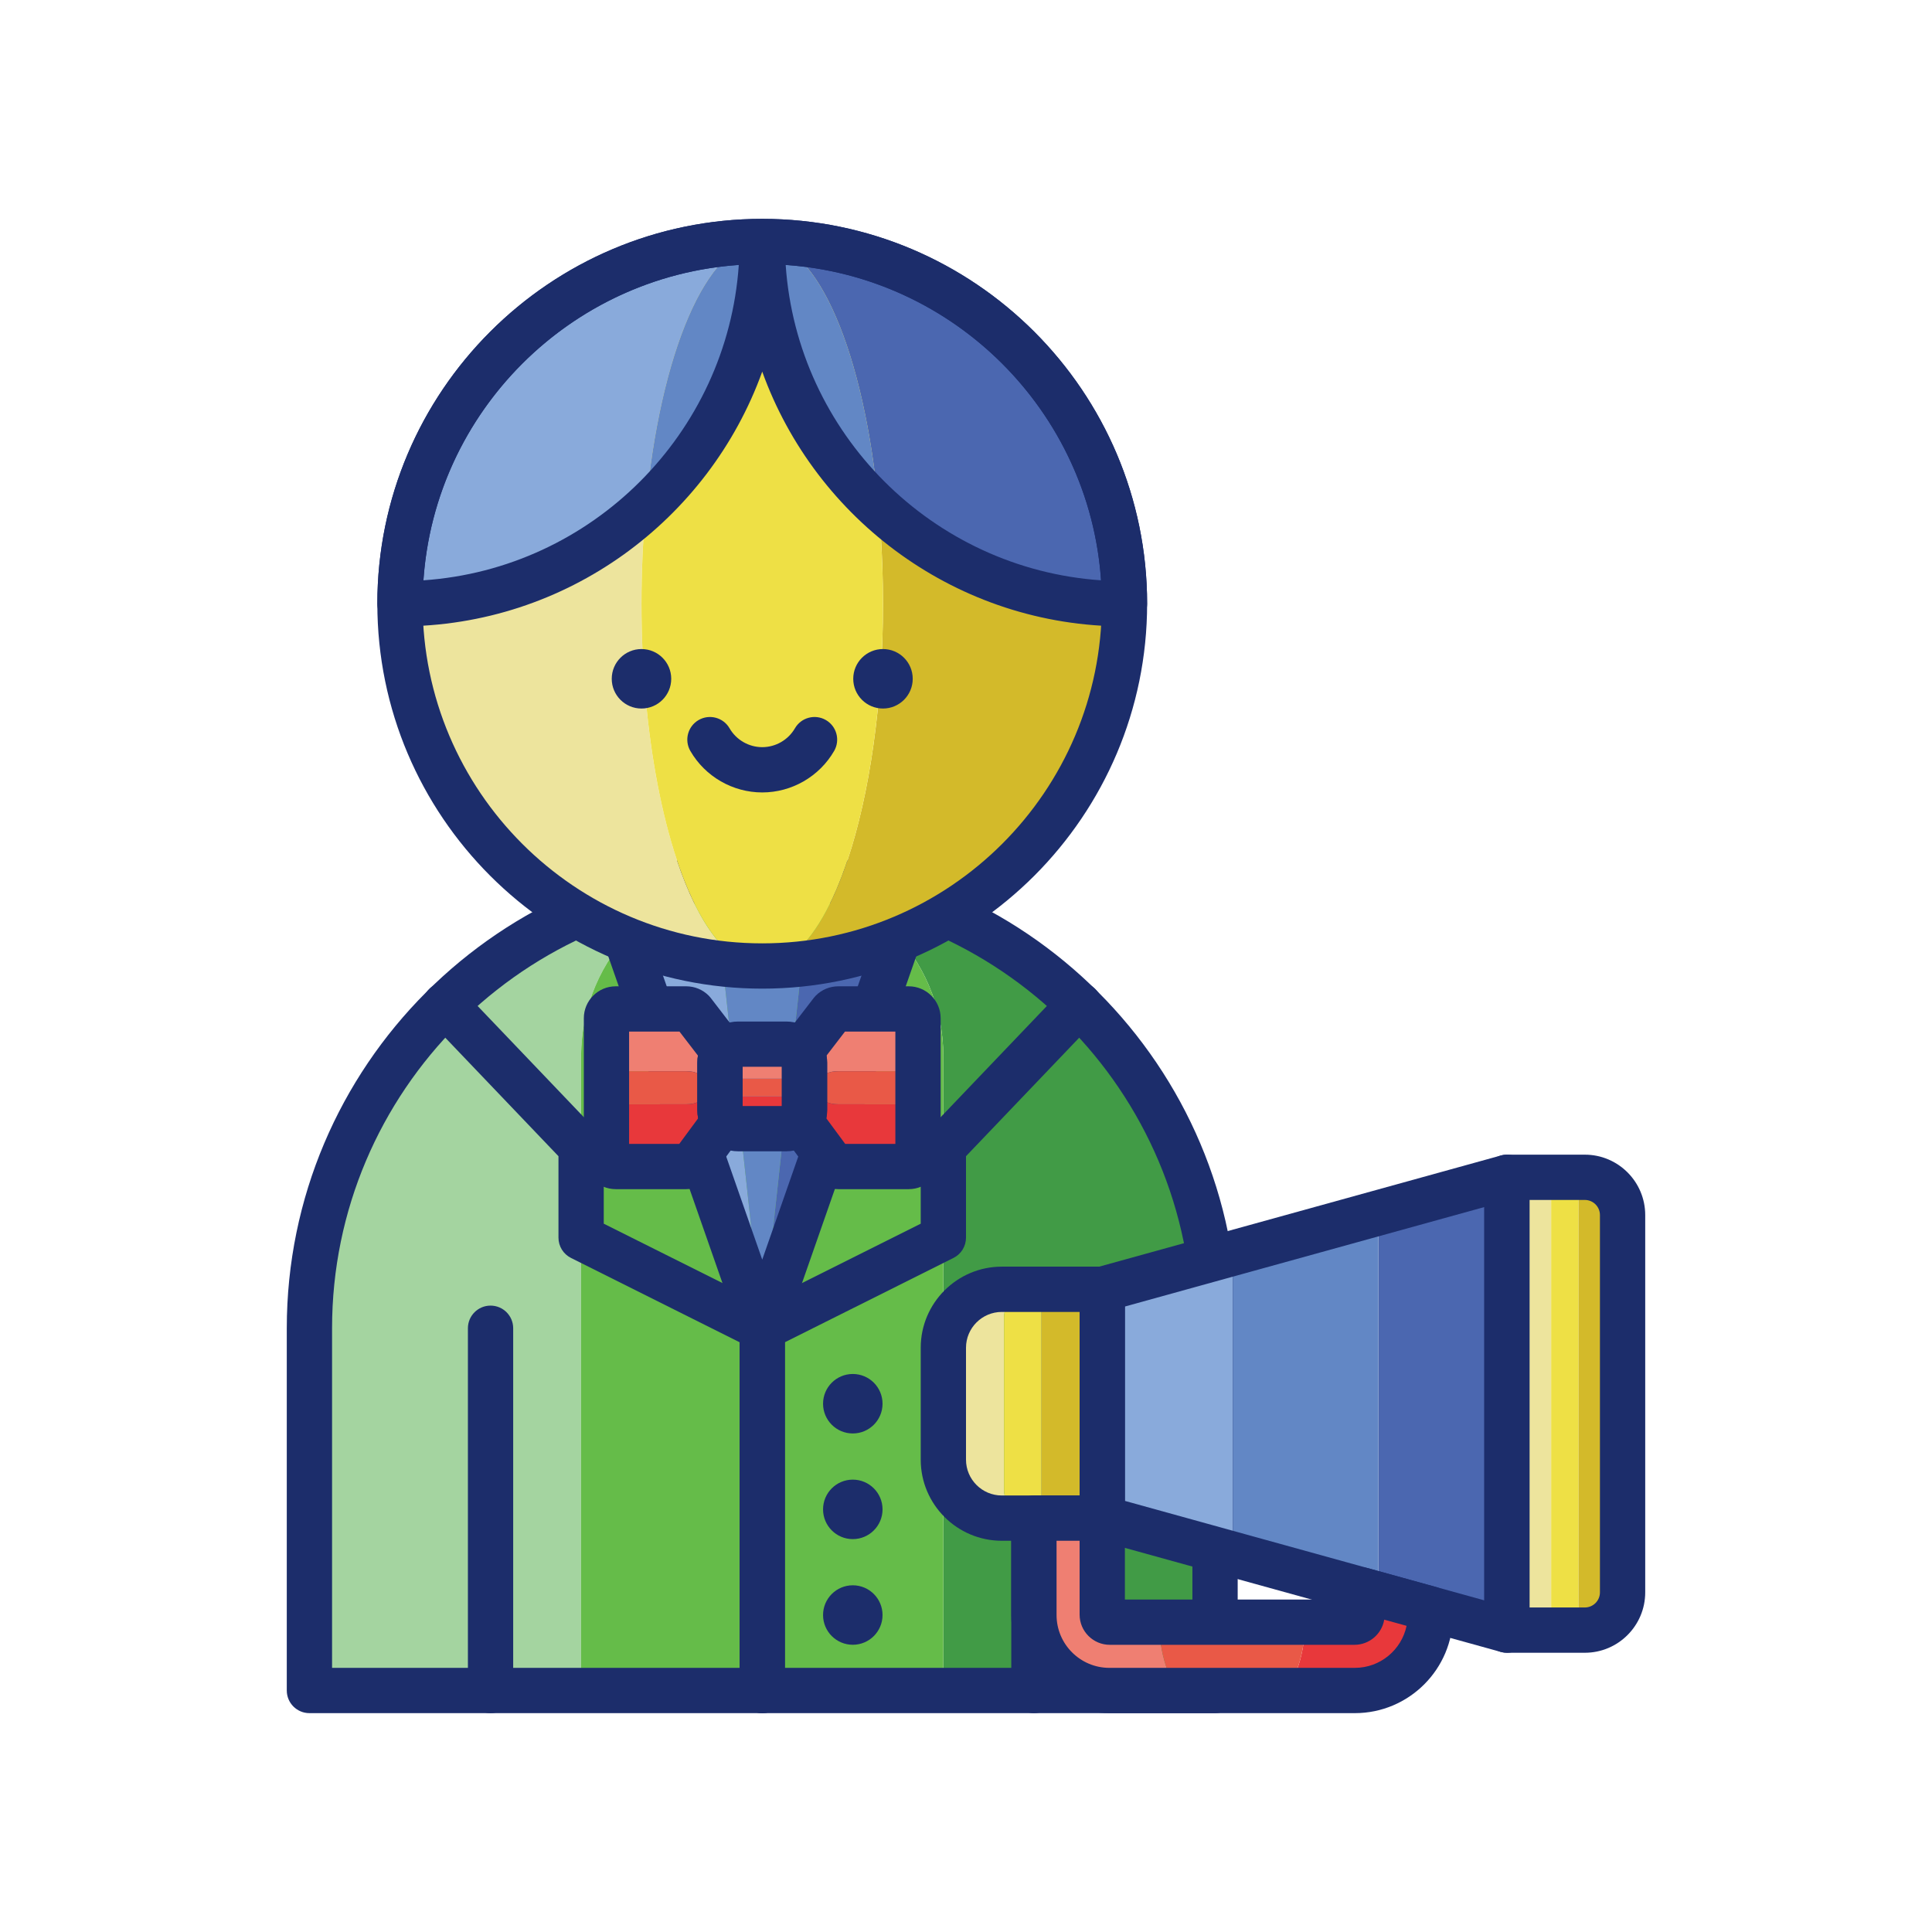 <svg id="Layer_1" enable-background="new 0 0 256 256" height="512" viewBox="0 0 256 256" width="512" xmlns="http://www.w3.org/2000/svg"><path d="m101 116c-33.137 0-60 26.863-60 60v48h36v-84c0-13.255 10.745-24 24-24z" fill="#a4d4a0"/><path d="m101 116c13.255 0 24 10.745 24 24v84h36v-48c0-33.137-26.863-60-60-60z" fill="#419b46"/><path d="m101 116c-13.255 0-24 10.745-24 24v84h48v-84c0-13.255-10.745-24-24-24z" fill="#65bc49"/><path d="m161 227h-120c-1.657 0-3-1.343-3-3v-48c0-34.738 28.262-63 63-63s63 28.262 63 63v48c0 1.657-1.343 3-3 3zm-117-6h114v-45c0-31.43-25.57-57-57-57s-57 25.57-57 57z" fill="#1c2d6b"/><path d="m83 124.497 18 51.503-5.6-51.503z" fill="#89aadb"/><path d="m106.6 124.497-5.6 51.503 18-51.503z" fill="#4b67b0"/><path d="m95.4 124.497 5.6 51.503 5.6-51.503z" fill="#6287c5"/><path d="m101 179c-1.275 0-2.411-.806-2.832-2.01l-18-51.502c-.546-1.564.278-3.275 1.842-3.822 1.566-.546 3.275.278 3.822 1.842l15.168 43.399 15.168-43.399c.547-1.564 2.256-2.389 3.822-1.842 1.564.547 2.389 2.258 1.842 3.822l-18 51.502c-.421 1.204-1.557 2.01-2.832 2.01z" fill="#1c2d6b"/><path d="m137 227c-1.657 0-3-1.343-3-3v-48c0-1.657 1.343-3 3-3s3 1.343 3 3v48c0 1.657-1.343 3-3 3z" fill="#1c2d6b"/><path d="m65 227c-1.657 0-3-1.343-3-3v-48c0-1.657 1.343-3 3-3s3 1.343 3 3v48c0 1.657-1.343 3-3 3z" fill="#1c2d6b"/><path d="m85 80c0-26.51 7.163-48 16-48-26.51 0-48 21.49-48 48s21.49 48 48 48c-8.837 0-16-21.49-16-48z" fill="#ede49d"/><path d="m101 32c8.837 0 16 21.49 16 48s-7.163 48-16 48c26.51 0 48-21.49 48-48s-21.49-48-48-48z" fill="#d3ba2a"/><ellipse cx="101" cy="80" fill="#eee045" rx="16" ry="48"/><circle cx="85" cy="89.943" fill="#1c2d6b" r="3.941"/><circle cx="117" cy="89.943" fill="#1c2d6b" r="3.941"/><path d="m101 105.002c-3.912 0-7.562-2.104-9.524-5.493-.83-1.434-.341-3.269 1.093-4.1 1.433-.83 3.269-.341 4.1 1.093.893 1.542 2.553 2.5 4.332 2.5s3.438-.958 4.332-2.5c.831-1.434 2.667-1.922 4.1-1.093 1.434.831 1.923 2.666 1.093 4.1-1.964 3.388-5.614 5.493-9.526 5.493z" fill="#1c2d6b"/><path d="m101 32c-26.51 0-48 21.49-48 48 12.576 0 24.017-4.843 32.576-12.757 1.863-20.315 8.06-35.243 15.424-35.243z" fill="#89aadb"/><path d="m116.424 67.243c8.559 7.914 20 12.757 32.576 12.757 0-26.51-21.49-48-48-48 7.364 0 13.561 14.928 15.424 35.243z" fill="#4b67b0"/><path d="m101 32c0 13.933 5.942 26.474 15.424 35.243-1.863-20.315-8.06-35.243-15.424-35.243s-13.561 14.928-15.424 35.243c9.482-8.769 15.424-21.31 15.424-35.243z" fill="#6287c5"/><g fill="#1c2d6b"><path d="m149 83c-22.073 0-40.916-14.095-48-33.757-7.084 19.662-25.927 33.757-48 33.757-1.657 0-3-1.343-3-3 0-28.122 22.878-51 51-51s51 22.878 51 51c0 1.657-1.343 3-3 3zm-44.894-47.894c1.53 22.345 19.443 40.258 41.788 41.788-1.53-22.345-19.443-40.258-41.788-41.788zm-6.212 0c-22.345 1.53-40.258 19.443-41.788 41.788 22.345-1.53 40.258-19.443 41.788-41.788z"/><path d="m101 131c-28.122 0-51-22.878-51-51s22.878-51 51-51 51 22.878 51 51-22.878 51-51 51zm0-96c-24.813 0-45 20.187-45 45s20.187 45 45 45 45-20.187 45-45-20.187-45-45-45z"/><circle cx="113" cy="200" r="3.941"/><circle cx="113" cy="214" r="3.941"/><circle cx="113" cy="186" r="3.941"/><path d="m101 227c-1.657 0-3-1.343-3-3v-46.146l-22.342-11.171c-1.016-.508-1.658-1.547-1.658-2.683v-10.797l-17.169-17.975c-1.145-1.198-1.101-3.097.097-4.242s3.098-1.101 4.242.097l18 18.844c.533.559.83 1.301.83 2.073v10.146l22.342 11.171c1.016.508 1.658 1.547 1.658 2.683v48c0 1.657-1.343 3-3 3z"/><path d="m101 227c-1.657 0-3-1.343-3-3v-48c0-1.136.642-2.175 1.658-2.683l22.342-11.171v-10.146c0-.772.297-1.514.831-2.072l18-18.844c1.144-1.197 3.043-1.242 4.242-.097s1.242 3.043.097 4.242l-17.17 17.974v10.797c0 1.136-.642 2.175-1.658 2.683l-22.342 11.171v46.146c0 1.657-1.343 3-3 3z"/></g><path d="m199.679 155.999-17.04 4.715v50.569l17.04 4.716z" fill="#4b67b0"/><path d="m146.054 170.837v30.323l17.307 4.789v-39.901z" fill="#89aadb"/><path d="m163.361 166.048v39.901l19.278 5.334v-50.569z" fill="#6287c5"/><path d="m133.042 197.396v-22.795c0-2.079 1.685-3.764 3.764-3.764h-4.059c-4.279 0-7.748 3.469-7.748 7.748v14.827c0 4.279 3.469 7.748 7.748 7.748h4.059c-2.078 0-3.764-1.685-3.764-3.764z" fill="#ede49d"/><path d="m138.011 170.837h8.042v30.322h-8.042z" fill="#d3ba2a"/><path d="m136.806 170.837c-2.079 0-3.764 1.685-3.764 3.764v22.795c0 2.079 1.685 3.764 3.764 3.764h1.205v-30.322h-1.205z" fill="#eee045"/><path d="m146.054 204.16h-13.306c-5.926 0-10.748-4.821-10.748-10.748v-14.827c0-5.926 4.821-10.748 10.748-10.748h13.306c1.657 0 3 1.343 3 3v30.322c0 1.657-1.344 3.001-3 3.001zm-13.306-30.323c-2.618 0-4.748 2.13-4.748 4.748v14.827c0 2.618 2.13 4.748 4.748 4.748h10.306v-24.322h-10.306z" fill="#1c2d6b"/><path d="m199.679 218.999c-.268 0-.537-.036-.8-.109l-53.625-14.839c-1.3-.359-2.2-1.542-2.2-2.891v-30.322c0-1.349.9-2.532 2.2-2.891l53.625-14.839c.901-.251 1.871-.064 2.617.503s1.184 1.451 1.184 2.388v60c0 .937-.438 1.82-1.184 2.388-.529.401-1.168.612-1.817.612zm-50.625-20.122 47.625 13.179v-52.114l-47.625 13.179z" fill="#1c2d6b"/><path d="m199.679 155.999h5.858v60h-5.858z" fill="#ede49d"/><path d="m210 155.999h-3.284c1.339 0 2.425 1.086 2.425 2.425v55.149c0 1.34-1.086 2.425-2.425 2.425h3.284c2.761 0 5-2.239 5-5v-50c0-2.761-2.239-4.999-5-4.999z" fill="#d3ba2a"/><path d="m209.142 213.573v-55.149c0-1.339-1.086-2.425-2.425-2.425h-1.18v60h1.18c1.339 0 2.425-1.086 2.425-2.426z" fill="#eee045"/><path d="m210 218.999h-10.321c-1.657 0-3-1.343-3-3v-60c0-1.657 1.343-3 3-3h10.321c4.411 0 8 3.589 8 8v50c0 4.411-3.589 8-8 8zm-7.321-6h7.321c1.103 0 2-.897 2-2v-50c0-1.103-.897-2-2-2h-7.321z" fill="#1c2d6b"/><path d="m153.545 214.946h-6.491c-.552 0-1-.448-1-1v-12.786h-9.054v12.84c0 5.523 4.477 10 10 10h10.234c-1.929 0-3.513-3.975-3.689-9.054z" fill="#ef7f72"/><path d="m180.473 210.684v3.262c0 .552-.448 1-1 1h-6.491c-.177 5.079-1.76 9.054-3.69 9.054h10.234c5.523 0 10-4.477 10-10v-.811z" fill="#e8383b"/><path d="m172.982 214.946h-3.709-12.019-3.709c.177 5.079 1.76 9.054 3.69 9.054h12.059c1.928 0 3.511-3.975 3.688-9.054z" fill="#e95947"/><path d="m179.527 227h-32.527c-7.168 0-13-5.832-13-13v-12.84c0-1.657 1.343-3 3-3h9.054c1.657 0 3 1.343 3 3v10.787h28.419v-1.262c0-.937.438-1.82 1.184-2.388s1.713-.753 2.617-.503l9.054 2.505c1.3.359 2.2 1.542 2.2 2.891v.81c-.001 7.168-5.833 13-13.001 13zm-39.527-22.84v9.84c0 3.86 3.14 7 7 7h32.527c3.369 0 6.19-2.393 6.853-5.569l-2.962-.819c-.318 1.89-1.966 3.334-3.945 3.334h-32.419c-2.206 0-4-1.794-4-4v-9.787h-3.054z" fill="#1c2d6b"/><path d="m120.412 146.322h-9.335c-.326 0-.639-.027-.87-.076l-4.131-1.176c-.448.12-1.138.199-1.921.199h-6.308c-.784 0-1.474-.079-1.921-.199l-4.131 1.176c-.231.048-.544.076-.87.076h-9.335c-.68 0-1.231-.116-1.231-.258v7.279c0 .68.551 1.231 1.231 1.231h9.335c.326 0 .639-.13.87-.36l4.131-5.606c.448.574 1.138.949 1.921.949h6.308c.784 0 1.474-.375 1.921-.949l4.131 5.606c.231.231.544.36.87.36h9.335c.68 0 1.231-.551 1.231-1.231v-7.279c-.001.142-.552.258-1.231.258z" fill="#e8383b"/><path d="m120.412 133.69h-9.335c-.326 0-.639.13-.87.36l-4.082 5.314c-.445-.609-1.159-1.009-1.971-1.009h-6.308c-.812 0-1.526.4-1.971 1.009l-4.082-5.314c-.231-.231-.544-.36-.87-.36h-9.335c-.68 0-1.231.551-1.231 1.231v7.279c0-.143.551-.258 1.231-.258h9.335c.326 0 .639.027.87.076l4.082 1.115c.445-.128 1.159-.212 1.971-.212h6.308c.812 0 1.526.084 1.971.212l4.082-1.115c.231-.048.544-.076.87-.076h9.335c.68 0 1.231.116 1.231.258v-7.279c-.001-.68-.552-1.231-1.231-1.231z" fill="#ef7f72"/><path d="m120.412 141.942h-9.335c-.326 0-.639.027-.87.076l-4.082 1.115c-.445-.128-1.159-.212-1.971-.212h-6.308c-.812 0-1.526.084-1.971.212l-4.082-1.115c-.231-.048-.544-.076-.87-.076h-9.335c-.68 0-1.231.116-1.231.258v3.864c0 .143.551.258 1.231.258h9.335c.326 0 .639-.027.87-.076l4.131-1.176c.448.12 1.138.199 1.921.199h6.308c.784 0 1.474-.079 1.921-.199l4.131 1.176c.231.048.544.076.87.076h9.335c.68 0 1.231-.116 1.231-.258v-3.864c.001-.143-.55-.258-1.229-.258z" fill="#e95947"/><path d="m90.92 157.57h-9.33c-2.333 0-4.23-1.898-4.23-4.23v-18.42c0-2.333 1.897-4.23 4.23-4.23h9.33c1.129 0 2.19.439 2.989 1.236.093.093.18.191.26.296l4.08 5.31c.772 1.005.826 2.382.151 3.44v5.949c.713 1.046.694 2.438-.065 3.469l-4.13 5.6c-.089.121-.187.234-.293.34-.8.8-1.862 1.24-2.992 1.24zm-7.56-6h6.649l2.499-3.389c-.072-.352-.108-.711-.108-1.072v-6.31c0-.311.027-.621.081-.927l-2.446-3.183h-6.675zm14.94-10.451s0 .001 0 0z" fill="#1c2d6b"/><path d="m120.41 157.57h-9.33c-1.13 0-2.192-.44-2.991-1.239-.106-.106-.204-.22-.293-.34l-4.13-5.6c-.76-1.031-.778-2.422-.065-3.469v-5.949c-.675-1.059-.622-2.435.151-3.44l4.08-5.31c.08-.104.167-.203.26-.296.799-.797 1.86-1.236 2.989-1.236h9.33c2.333 0 4.23 1.897 4.23 4.23v18.42c-.001 2.331-1.898 4.229-4.231 4.229zm-8.419-6h6.649v-14.88h-6.675l-2.446 3.183c.054.306.081.616.081.927v6.31c0 .36-.037.72-.108 1.072zm-8.291-10.451s0 .001 0 0z" fill="#1c2d6b"/><path d="m104.154 152.556h-6.308c-3.003 0-5.446-2.443-5.446-5.446v-6.308c0-3.003 2.443-5.446 5.446-5.446h6.308c3.003 0 5.446 2.443 5.446 5.446v6.308c0 3.003-2.443 5.446-5.446 5.446zm-5.754-6h5.2v-5.2h-5.2z" fill="#1c2d6b"/></svg>